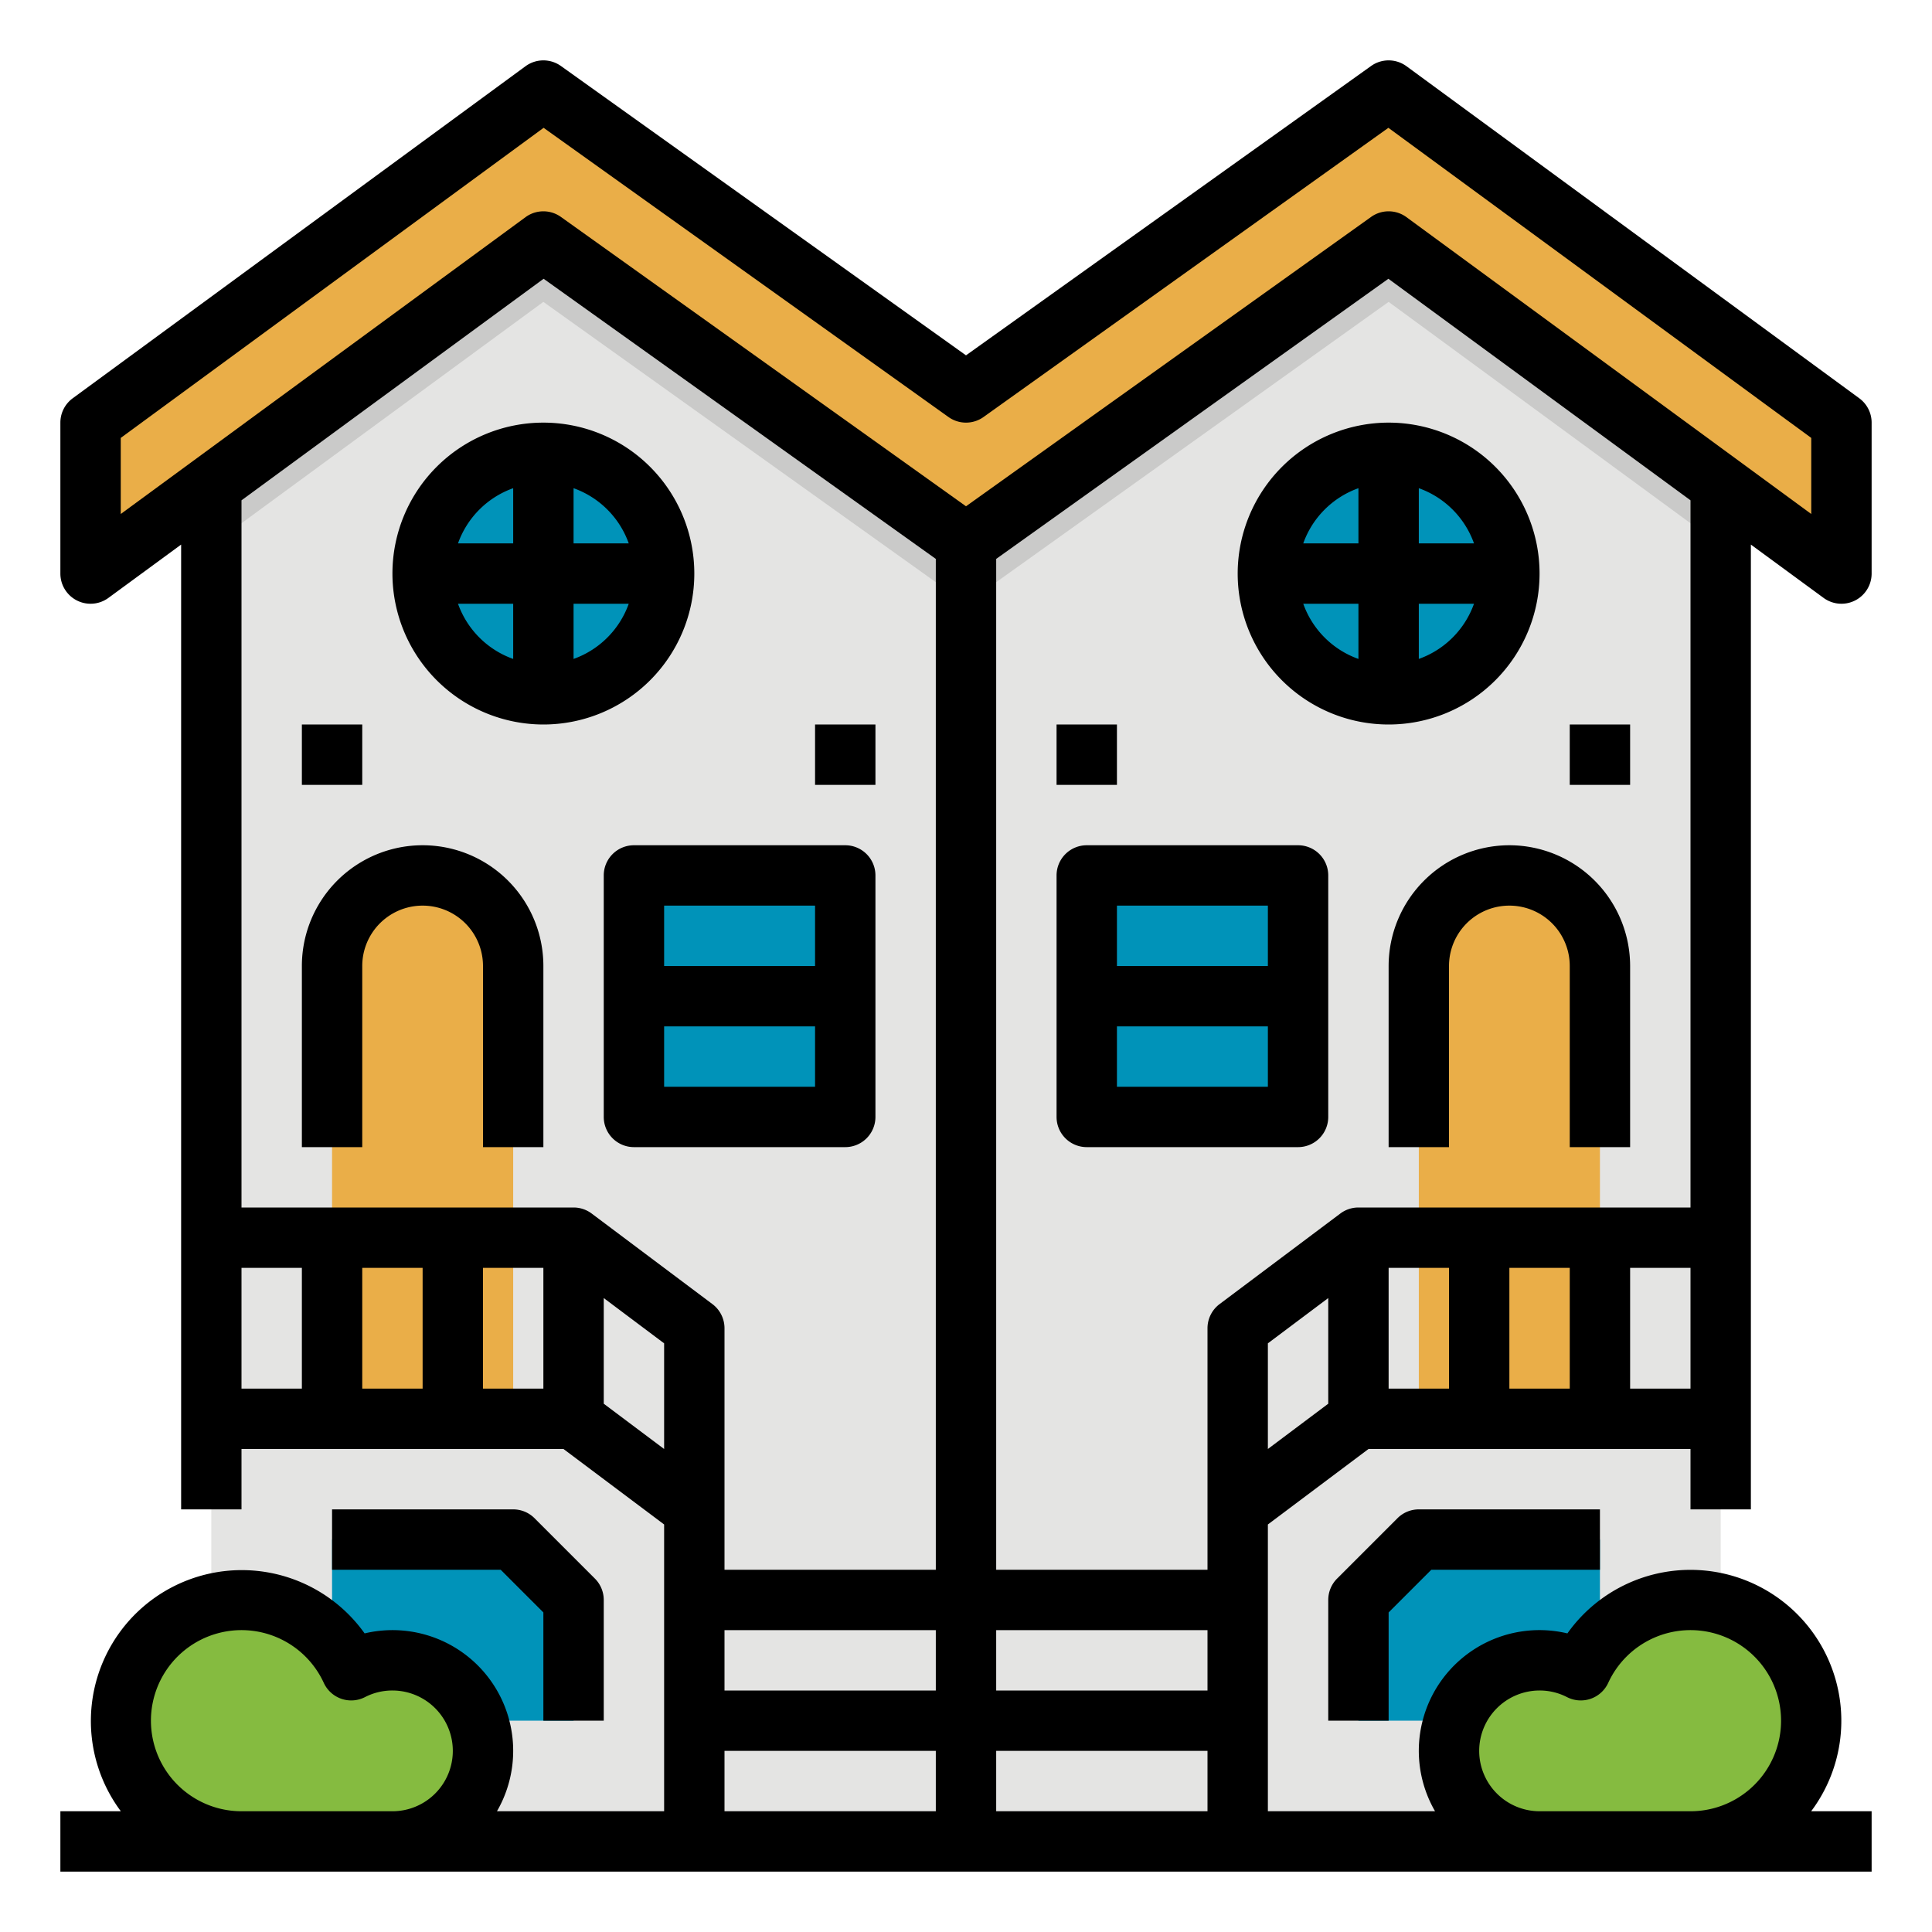 <svg height="512" viewBox="0 0 512 512" width="512" xmlns="http://www.w3.org/2000/svg"><g id="Filledotuline"><path d="m456 112v376h-400v-376l88-64 112 80 112-80z" fill="#e4e4e3"/><path d="m88 408h48l16 16v32h-64z" fill="#0093b9"/><path d="m456 112v32.53l-88-64.53-112 80-112-80-88 64.53v-32.53l88-64 112 80 112-80z" fill="#cacac9"/><path d="m104 488a24 24 0 1 0 -10.926-45.366 32 32 0 1 0 -29.074 45.366z" fill="#85bb40"/><path d="m88 376v-120a24 24 0 0 1 24-24 24 24 0 0 1 24 24v120z" fill="#eaae48"/><path d="m168 232h56v64h-56z" fill="#0093b9"/><circle cx="144" cy="152" fill="#0093b9" r="32"/><path d="m488 112-120-88-112 80-112-80-120 88v40l120-88 112 80 112-80 120 88z" fill="#eaae48"/><path d="m424 408h-48l-16 16v32h64z" fill="#0093b9"/><path d="m408 488a24 24 0 1 1 10.926-45.366 32 32 0 1 1 29.074 45.366z" fill="#85bb40"/><path d="m424 376v-120a24 24 0 0 0 -24-24 24 24 0 0 0 -24 24v120z" fill="#eaae48"/><path d="m288 232h56v64h-56z" fill="#0093b9"/><circle cx="368" cy="152" fill="#0093b9" r="32"/><path d="m96 304v-48a16 16 0 0 1 32 0v48h16v-48a32 32 0 0 0 -64 0v48z"/><path d="m224 224h-56a8 8 0 0 0 -8 8v64a8 8 0 0 0 8 8h56a8 8 0 0 0 8-8v-64a8 8 0 0 0 -8-8zm-8 16v16h-40v-16zm-40 48v-16h40v16z"/><path d="m80 192h16v16h-16z"/><path d="m216 192h16v16h-16z"/><path d="m144 192a40 40 0 1 0 -40-40 40.045 40.045 0 0 0 40 40zm-22.624-32h14.624v14.624a24.119 24.119 0 0 1 -14.624-14.624zm30.624 14.624v-14.624h14.624a24.119 24.119 0 0 1 -14.624 14.624zm14.624-30.624h-14.624v-14.624a24.119 24.119 0 0 1 14.624 14.624zm-30.624-14.624v14.624h-14.624a24.119 24.119 0 0 1 14.624-14.624z"/><path d="m464 400v-255.68l19.27 14.131a8 8 0 0 0 12.73-6.451v-40a8 8 0 0 0 -3.27-6.451l-120-88a8 8 0 0 0 -9.38-.059l-107.35 76.679-107.35-76.679a8 8 0 0 0 -9.38.059l-120 88a8 8 0 0 0 -3.27 6.451v40a8 8 0 0 0 12.73 6.451l19.27-14.131v255.68h16v-16h85.333l26.667 20v76h-44.3a31.982 31.982 0 0 0 -35.073-47.134 39.988 39.988 0 1 0 -64.605 47.134h-16.022v16h480v-16h-16.022a39.987 39.987 0 1 0 -64.6-47.134 31.977 31.977 0 0 0 -35.073 47.134h-44.305v-76l26.667-20h85.333v16zm-16-80h-88a8 8 0 0 0 -4.8 1.6l-32 24a8 8 0 0 0 -3.2 6.4v64h-56v-267.883l103.938-74.242 80.062 58.712zm-80 16h16v32h-16zm-48 112h-56v-16h56zm-128-16h56v16h-56zm-160-315.946 112.062-82.179 107.288 76.635a8 8 0 0 0 9.3 0l107.288-76.635 112.062 82.179v20.159l-107.27-78.664a8 8 0 0 0 -9.38-.059l-107.35 76.679-107.35-76.679a8 8 0 0 0 -9.38.059l-107.27 78.664zm112.062-42.179 103.938 74.242v267.883h-56v-64a8 8 0 0 0 -3.2-6.4l-32-24a8 8 0 0 0 -4.8-1.6h-88v-187.413zm-.062 262.125v32h-16v-32zm-80 32v-32h16v32zm32-32h16v32h-16zm64 36v-28l16 12v28zm32 92h56v16h-56zm-128 16a24 24 0 1 1 21.808-34.02 8 8 0 0 0 10.915 3.773 15.81 15.81 0 0 1 7.277-1.753 16 16 0 0 1 0 32zm328-16a16.019 16.019 0 0 1 16-16 15.81 15.81 0 0 1 7.277 1.753 8 8 0 0 0 10.915-3.773 24 24 0 1 1 21.808 34.02h-40a16.019 16.019 0 0 1 -16-16zm-128 16v-16h56v16zm72-124 16-12v28l-16 12zm64 12v-32h16v32zm32 0v-32h16v32z"/><path d="m400 224a32.036 32.036 0 0 0 -32 32v48h16v-48a16 16 0 0 1 32 0v48h16v-48a32.036 32.036 0 0 0 -32-32z"/><path d="m344 224h-56a8 8 0 0 0 -8 8v64a8 8 0 0 0 8 8h56a8 8 0 0 0 8-8v-64a8 8 0 0 0 -8-8zm-8 16v16h-40v-16zm-40 48v-16h40v16z"/><path d="m416 192h16v16h-16z"/><path d="m280 192h16v16h-16z"/><path d="m328 152a40 40 0 1 0 40-40 40.045 40.045 0 0 0 -40 40zm17.376 8h14.624v14.624a24.119 24.119 0 0 1 -14.624-14.624zm30.624 14.624v-14.624h14.624a24.119 24.119 0 0 1 -14.624 14.624zm14.624-30.624h-14.624v-14.624a24.119 24.119 0 0 1 14.624 14.624zm-30.624-14.624v14.624h-14.624a24.119 24.119 0 0 1 14.624-14.624z"/><path d="m160 456v-32a8 8 0 0 0 -2.343-5.657l-16-16a8 8 0 0 0 -5.657-2.343h-48v16h44.687l11.313 11.313v28.687z"/><path d="m370.343 402.343-16 16a8 8 0 0 0 -2.343 5.657v32h16v-28.687l11.313-11.313h44.687v-16h-48a8 8 0 0 0 -5.657 2.343z"/></g></svg>